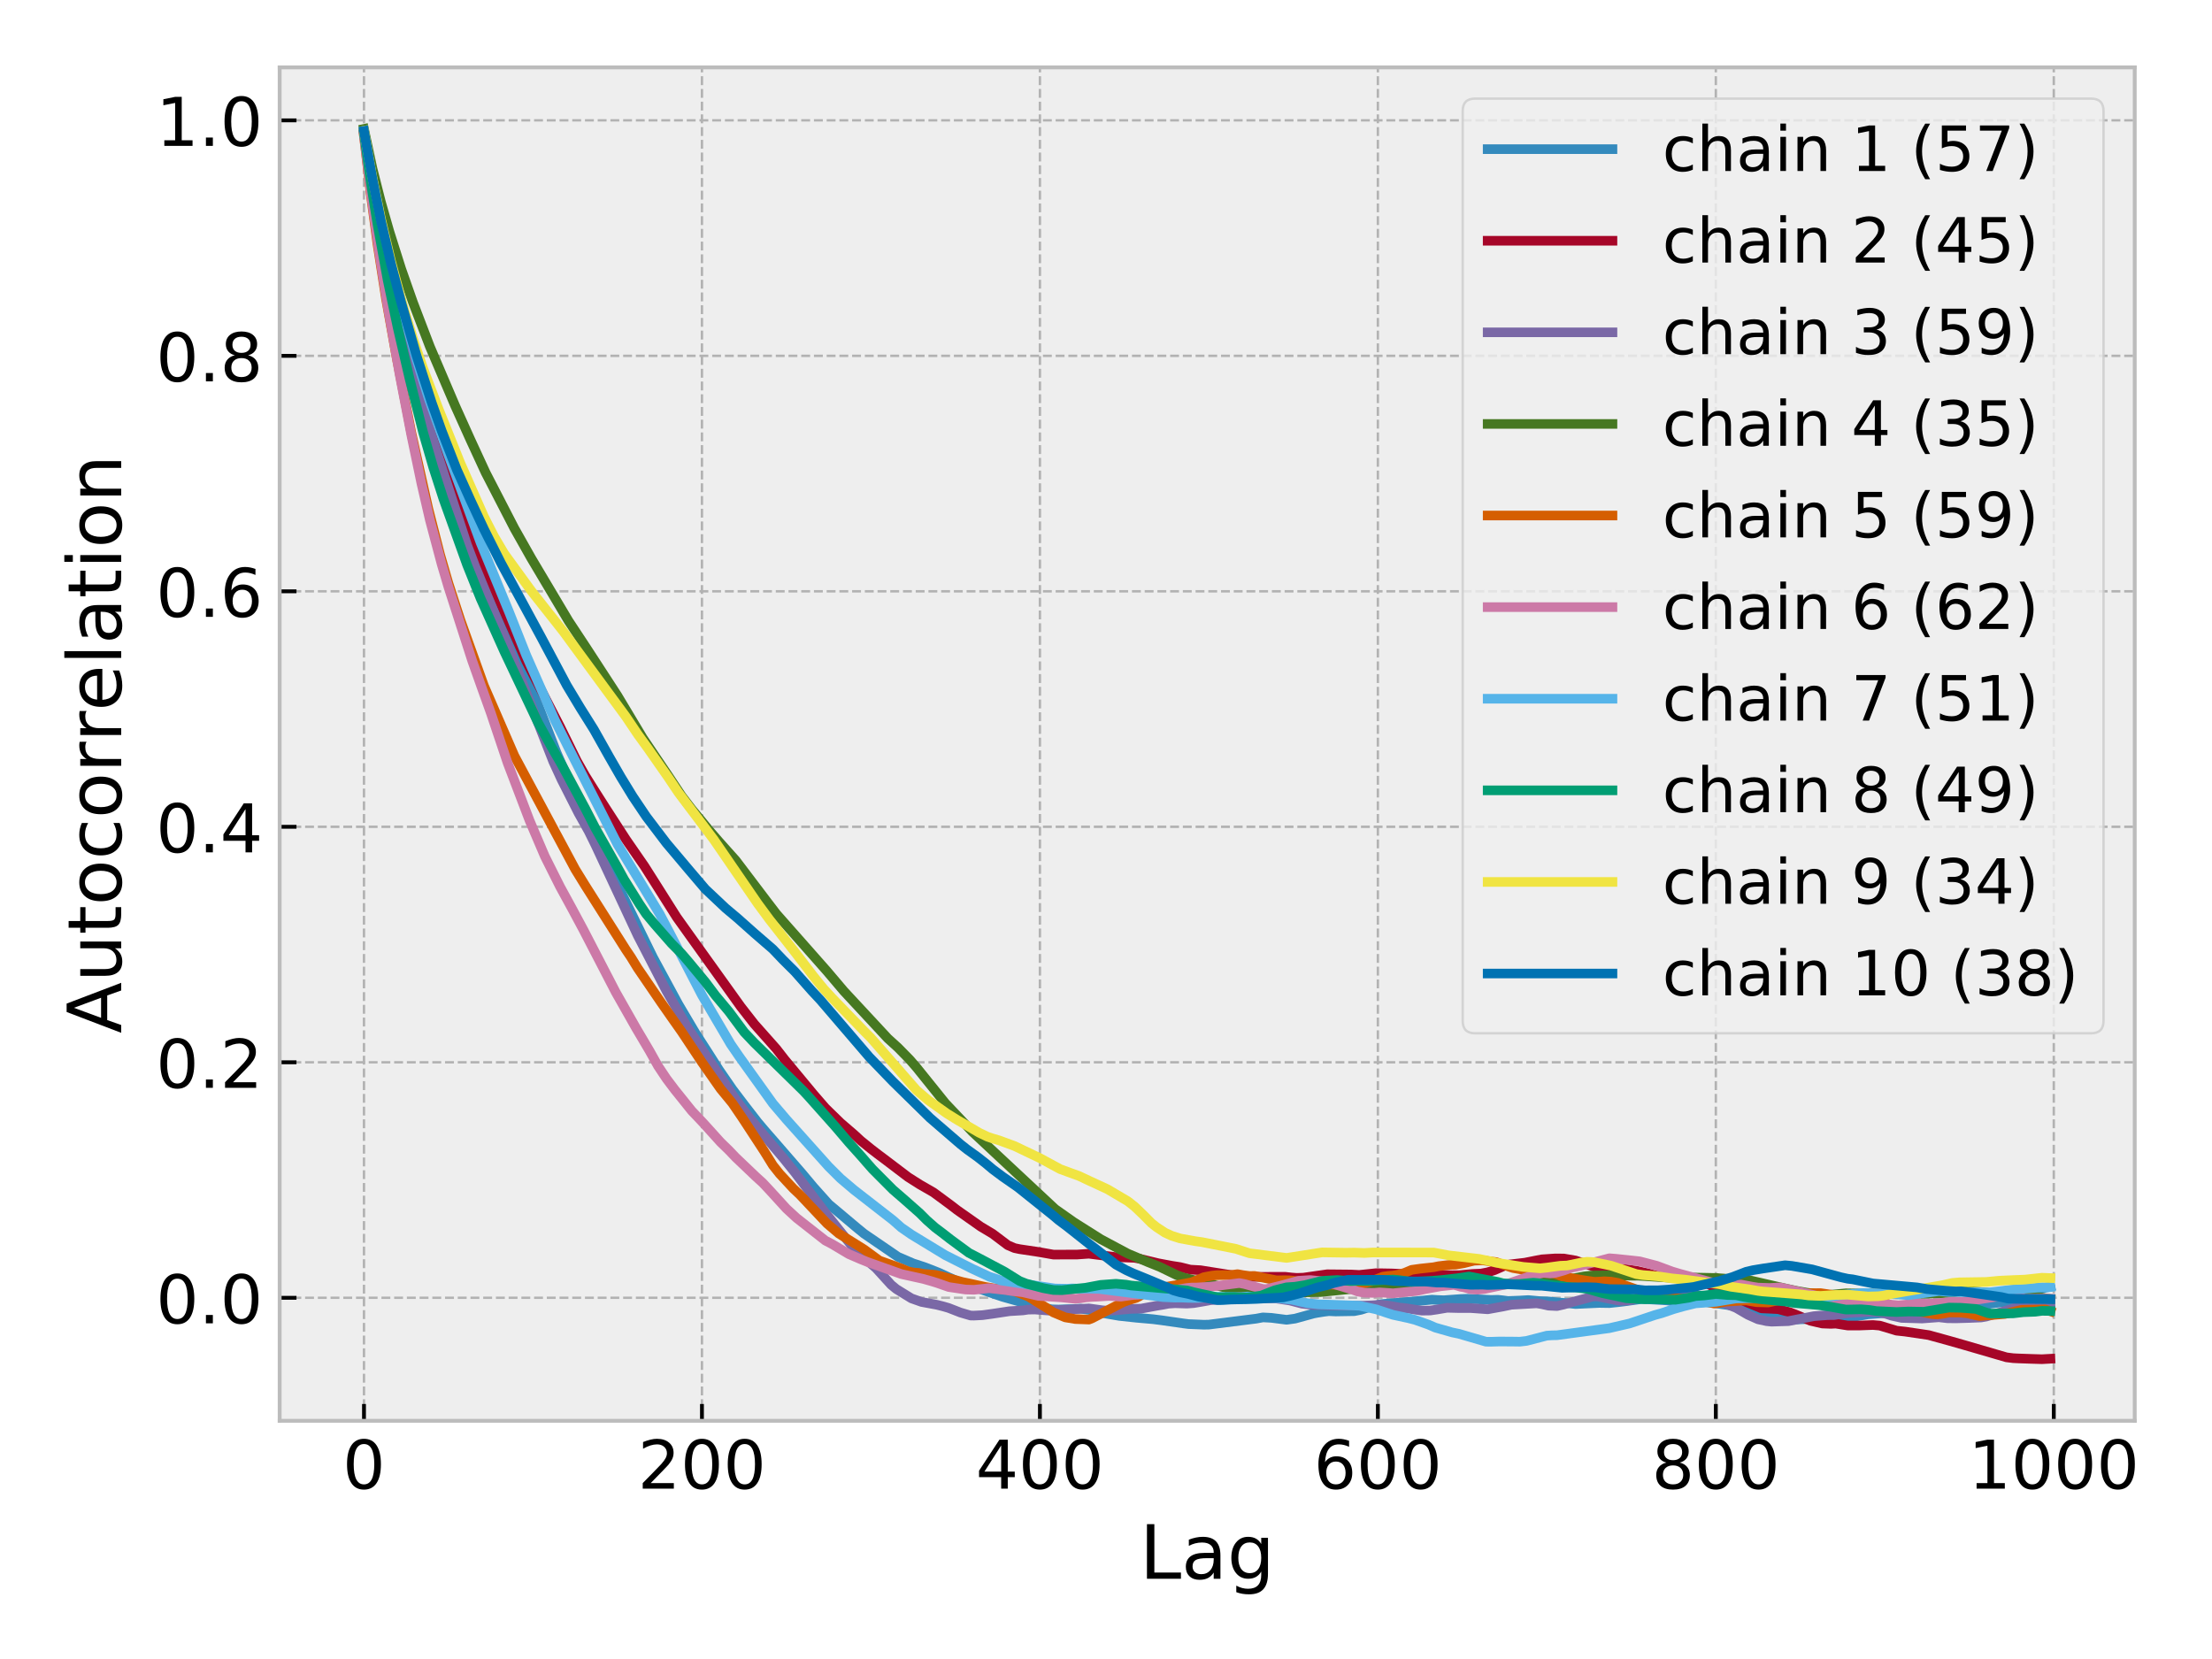 <?xml version="1.0" encoding="utf-8" standalone="no"?>
<!DOCTYPE svg PUBLIC "-//W3C//DTD SVG 1.1//EN"
  "http://www.w3.org/Graphics/SVG/1.1/DTD/svg11.dtd">
<!-- Created with matplotlib (http://matplotlib.org/) -->
<svg height="345.6pt" version="1.1" viewBox="0 0 460.8 345.6" width="460.8pt" xmlns="http://www.w3.org/2000/svg" xmlns:xlink="http://www.w3.org/1999/xlink">
 <defs>
  <style type="text/css">
*{stroke-linecap:butt;stroke-linejoin:round;}
  </style>
 </defs>
 <g id="figure_1">
  <g id="patch_1">
   <path d="M 0 345.6 
L 460.8 345.6 
L 460.8 0 
L 0 0 
z
" style="fill:#ffffff;"/>
  </g>
  <g id="axes_1">
   <g id="patch_2">
    <path d="M 58.26 295.98 
L 444.702 295.98 
L 444.702 14.04 
L 58.26 14.04 
z
" style="fill:#eeeeee;"/>
   </g>
   <g id="matplotlib.axis_1">
    <g id="xtick_1">
     <g id="line2d_1">
      <path clip-path="url(#p0f812b1843)" d="M 75.826 295.98 
L 75.826 14.04 
" style="fill:none;stroke:#b2b2b2;stroke-dasharray:1.85,0.8;stroke-dashoffset:0;stroke-width:0.5;"/>
     </g>
     <g id="line2d_2">
      <defs>
       <path d="M 0 0 
L 0 -3.5 
" id="m0c4c5bbfda" style="stroke:#000000;stroke-width:0.8;"/>
      </defs>
      <g>
       <use style="stroke:#000000;stroke-width:0.8;" x="75.826" xlink:href="#m0c4c5bbfda" y="295.98"/>
      </g>
     </g>
     <g id="text_1">
      <!-- 0 -->
      <defs>
       <path d="M 31.781 66.406 
Q 24.172 66.406 20.328 58.906 
Q 16.5 51.422 16.5 36.375 
Q 16.5 21.391 20.328 13.891 
Q 24.172 6.391 31.781 6.391 
Q 39.453 6.391 43.281 13.891 
Q 47.125 21.391 47.125 36.375 
Q 47.125 51.422 43.281 58.906 
Q 39.453 66.406 31.781 66.406 
z
M 31.781 74.219 
Q 44.047 74.219 50.516 64.516 
Q 56.984 54.828 56.984 36.375 
Q 56.984 17.969 50.516 8.266 
Q 44.047 -1.422 31.781 -1.422 
Q 19.531 -1.422 13.062 8.266 
Q 6.594 17.969 6.594 36.375 
Q 6.594 54.828 13.062 64.516 
Q 19.531 74.219 31.781 74.219 
z
" id="DejaVuSans-30"/>
      </defs>
      <g transform="translate(71.372 310.118)scale(0.14 -0.14)">
       <use xlink:href="#DejaVuSans-30"/>
      </g>
     </g>
    </g>
    <g id="xtick_2">
     <g id="line2d_3">
      <path clip-path="url(#p0f812b1843)" d="M 146.229 295.98 
L 146.229 14.04 
" style="fill:none;stroke:#b2b2b2;stroke-dasharray:1.85,0.8;stroke-dashoffset:0;stroke-width:0.5;"/>
     </g>
     <g id="line2d_4">
      <g>
       <use style="stroke:#000000;stroke-width:0.8;" x="146.229" xlink:href="#m0c4c5bbfda" y="295.98"/>
      </g>
     </g>
     <g id="text_2">
      <!-- 200 -->
      <defs>
       <path d="M 19.188 8.297 
L 53.609 8.297 
L 53.609 0 
L 7.328 0 
L 7.328 8.297 
Q 12.938 14.109 22.625 23.891 
Q 32.328 33.688 34.812 36.531 
Q 39.547 41.844 41.422 45.531 
Q 43.312 49.219 43.312 52.781 
Q 43.312 58.594 39.234 62.25 
Q 35.156 65.922 28.609 65.922 
Q 23.969 65.922 18.812 64.312 
Q 13.672 62.703 7.812 59.422 
L 7.812 69.391 
Q 13.766 71.781 18.938 73 
Q 24.125 74.219 28.422 74.219 
Q 39.75 74.219 46.484 68.547 
Q 53.219 62.891 53.219 53.422 
Q 53.219 48.922 51.531 44.891 
Q 49.859 40.875 45.406 35.406 
Q 44.188 33.984 37.641 27.219 
Q 31.109 20.453 19.188 8.297 
z
" id="DejaVuSans-32"/>
      </defs>
      <g transform="translate(132.867 310.118)scale(0.14 -0.14)">
       <use xlink:href="#DejaVuSans-32"/>
       <use x="63.623" xlink:href="#DejaVuSans-30"/>
       <use x="127.246" xlink:href="#DejaVuSans-30"/>
      </g>
     </g>
    </g>
    <g id="xtick_3">
     <g id="line2d_5">
      <path clip-path="url(#p0f812b1843)" d="M 216.632 295.98 
L 216.632 14.04 
" style="fill:none;stroke:#b2b2b2;stroke-dasharray:1.85,0.8;stroke-dashoffset:0;stroke-width:0.5;"/>
     </g>
     <g id="line2d_6">
      <g>
       <use style="stroke:#000000;stroke-width:0.8;" x="216.632" xlink:href="#m0c4c5bbfda" y="295.98"/>
      </g>
     </g>
     <g id="text_3">
      <!-- 400 -->
      <defs>
       <path d="M 37.797 64.312 
L 12.891 25.391 
L 37.797 25.391 
z
M 35.203 72.906 
L 47.609 72.906 
L 47.609 25.391 
L 58.016 25.391 
L 58.016 17.188 
L 47.609 17.188 
L 47.609 0 
L 37.797 0 
L 37.797 17.188 
L 4.891 17.188 
L 4.891 26.703 
z
" id="DejaVuSans-34"/>
      </defs>
      <g transform="translate(203.27 310.118)scale(0.14 -0.14)">
       <use xlink:href="#DejaVuSans-34"/>
       <use x="63.623" xlink:href="#DejaVuSans-30"/>
       <use x="127.246" xlink:href="#DejaVuSans-30"/>
      </g>
     </g>
    </g>
    <g id="xtick_4">
     <g id="line2d_7">
      <path clip-path="url(#p0f812b1843)" d="M 287.035 295.98 
L 287.035 14.04 
" style="fill:none;stroke:#b2b2b2;stroke-dasharray:1.85,0.8;stroke-dashoffset:0;stroke-width:0.5;"/>
     </g>
     <g id="line2d_8">
      <g>
       <use style="stroke:#000000;stroke-width:0.8;" x="287.035" xlink:href="#m0c4c5bbfda" y="295.98"/>
      </g>
     </g>
     <g id="text_4">
      <!-- 600 -->
      <defs>
       <path d="M 33.016 40.375 
Q 26.375 40.375 22.484 35.828 
Q 18.609 31.297 18.609 23.391 
Q 18.609 15.531 22.484 10.953 
Q 26.375 6.391 33.016 6.391 
Q 39.656 6.391 43.531 10.953 
Q 47.406 15.531 47.406 23.391 
Q 47.406 31.297 43.531 35.828 
Q 39.656 40.375 33.016 40.375 
z
M 52.594 71.297 
L 52.594 62.312 
Q 48.875 64.062 45.094 64.984 
Q 41.312 65.922 37.594 65.922 
Q 27.828 65.922 22.672 59.328 
Q 17.531 52.734 16.797 39.406 
Q 19.672 43.656 24.016 45.922 
Q 28.375 48.188 33.594 48.188 
Q 44.578 48.188 50.953 41.516 
Q 57.328 34.859 57.328 23.391 
Q 57.328 12.156 50.688 5.359 
Q 44.047 -1.422 33.016 -1.422 
Q 20.359 -1.422 13.672 8.266 
Q 6.984 17.969 6.984 36.375 
Q 6.984 53.656 15.188 63.938 
Q 23.391 74.219 37.203 74.219 
Q 40.922 74.219 44.703 73.484 
Q 48.484 72.75 52.594 71.297 
z
" id="DejaVuSans-36"/>
      </defs>
      <g transform="translate(273.673 310.118)scale(0.14 -0.14)">
       <use xlink:href="#DejaVuSans-36"/>
       <use x="63.623" xlink:href="#DejaVuSans-30"/>
       <use x="127.246" xlink:href="#DejaVuSans-30"/>
      </g>
     </g>
    </g>
    <g id="xtick_5">
     <g id="line2d_9">
      <path clip-path="url(#p0f812b1843)" d="M 357.438 295.98 
L 357.438 14.04 
" style="fill:none;stroke:#b2b2b2;stroke-dasharray:1.85,0.8;stroke-dashoffset:0;stroke-width:0.5;"/>
     </g>
     <g id="line2d_10">
      <g>
       <use style="stroke:#000000;stroke-width:0.8;" x="357.438" xlink:href="#m0c4c5bbfda" y="295.98"/>
      </g>
     </g>
     <g id="text_5">
      <!-- 800 -->
      <defs>
       <path d="M 31.781 34.625 
Q 24.75 34.625 20.719 30.859 
Q 16.703 27.094 16.703 20.516 
Q 16.703 13.922 20.719 10.156 
Q 24.75 6.391 31.781 6.391 
Q 38.812 6.391 42.859 10.172 
Q 46.922 13.969 46.922 20.516 
Q 46.922 27.094 42.891 30.859 
Q 38.875 34.625 31.781 34.625 
z
M 21.922 38.812 
Q 15.578 40.375 12.031 44.719 
Q 8.5 49.078 8.5 55.328 
Q 8.5 64.062 14.719 69.141 
Q 20.953 74.219 31.781 74.219 
Q 42.672 74.219 48.875 69.141 
Q 55.078 64.062 55.078 55.328 
Q 55.078 49.078 51.531 44.719 
Q 48 40.375 41.703 38.812 
Q 48.828 37.156 52.797 32.312 
Q 56.781 27.484 56.781 20.516 
Q 56.781 9.906 50.312 4.234 
Q 43.844 -1.422 31.781 -1.422 
Q 19.734 -1.422 13.25 4.234 
Q 6.781 9.906 6.781 20.516 
Q 6.781 27.484 10.781 32.312 
Q 14.797 37.156 21.922 38.812 
z
M 18.312 54.391 
Q 18.312 48.734 21.844 45.562 
Q 25.391 42.391 31.781 42.391 
Q 38.141 42.391 41.719 45.562 
Q 45.312 48.734 45.312 54.391 
Q 45.312 60.062 41.719 63.234 
Q 38.141 66.406 31.781 66.406 
Q 25.391 66.406 21.844 63.234 
Q 18.312 60.062 18.312 54.391 
z
" id="DejaVuSans-38"/>
      </defs>
      <g transform="translate(344.076 310.118)scale(0.14 -0.14)">
       <use xlink:href="#DejaVuSans-38"/>
       <use x="63.623" xlink:href="#DejaVuSans-30"/>
       <use x="127.246" xlink:href="#DejaVuSans-30"/>
      </g>
     </g>
    </g>
    <g id="xtick_6">
     <g id="line2d_11">
      <path clip-path="url(#p0f812b1843)" d="M 427.841 295.98 
L 427.841 14.04 
" style="fill:none;stroke:#b2b2b2;stroke-dasharray:1.85,0.8;stroke-dashoffset:0;stroke-width:0.5;"/>
     </g>
     <g id="line2d_12">
      <g>
       <use style="stroke:#000000;stroke-width:0.8;" x="427.841" xlink:href="#m0c4c5bbfda" y="295.98"/>
      </g>
     </g>
     <g id="text_6">
      <!-- 1000 -->
      <defs>
       <path d="M 12.406 8.297 
L 28.516 8.297 
L 28.516 63.922 
L 10.984 60.406 
L 10.984 69.391 
L 28.422 72.906 
L 38.281 72.906 
L 38.281 8.297 
L 54.391 8.297 
L 54.391 0 
L 12.406 0 
z
" id="DejaVuSans-31"/>
      </defs>
      <g transform="translate(410.026 310.118)scale(0.14 -0.14)">
       <use xlink:href="#DejaVuSans-31"/>
       <use x="63.623" xlink:href="#DejaVuSans-30"/>
       <use x="127.246" xlink:href="#DejaVuSans-30"/>
       <use x="190.869" xlink:href="#DejaVuSans-30"/>
      </g>
     </g>
    </g>
    <g id="text_7">
     <!-- Lag -->
     <defs>
      <path d="M 9.812 72.906 
L 19.672 72.906 
L 19.672 8.297 
L 55.172 8.297 
L 55.172 0 
L 9.812 0 
z
" id="DejaVuSans-4c"/>
      <path d="M 34.281 27.484 
Q 23.391 27.484 19.188 25 
Q 14.984 22.516 14.984 16.5 
Q 14.984 11.719 18.141 8.906 
Q 21.297 6.109 26.703 6.109 
Q 34.188 6.109 38.703 11.406 
Q 43.219 16.703 43.219 25.484 
L 43.219 27.484 
z
M 52.203 31.203 
L 52.203 0 
L 43.219 0 
L 43.219 8.297 
Q 40.141 3.328 35.547 0.953 
Q 30.953 -1.422 24.312 -1.422 
Q 15.922 -1.422 10.953 3.297 
Q 6 8.016 6 15.922 
Q 6 25.141 12.172 29.828 
Q 18.359 34.516 30.609 34.516 
L 43.219 34.516 
L 43.219 35.406 
Q 43.219 41.609 39.141 45 
Q 35.062 48.391 27.688 48.391 
Q 23 48.391 18.547 47.266 
Q 14.109 46.141 10.016 43.891 
L 10.016 52.203 
Q 14.938 54.109 19.578 55.047 
Q 24.219 56 28.609 56 
Q 40.484 56 46.344 49.844 
Q 52.203 43.703 52.203 31.203 
z
" id="DejaVuSans-61"/>
      <path d="M 45.406 27.984 
Q 45.406 37.75 41.375 43.109 
Q 37.359 48.484 30.078 48.484 
Q 22.859 48.484 18.828 43.109 
Q 14.797 37.75 14.797 27.984 
Q 14.797 18.266 18.828 12.891 
Q 22.859 7.516 30.078 7.516 
Q 37.359 7.516 41.375 12.891 
Q 45.406 18.266 45.406 27.984 
z
M 54.391 6.781 
Q 54.391 -7.172 48.188 -13.984 
Q 42 -20.797 29.203 -20.797 
Q 24.469 -20.797 20.266 -20.094 
Q 16.062 -19.391 12.109 -17.922 
L 12.109 -9.188 
Q 16.062 -11.328 19.922 -12.344 
Q 23.781 -13.375 27.781 -13.375 
Q 36.625 -13.375 41.016 -8.766 
Q 45.406 -4.156 45.406 5.172 
L 45.406 9.625 
Q 42.625 4.781 38.281 2.391 
Q 33.938 0 27.875 0 
Q 17.828 0 11.672 7.656 
Q 5.516 15.328 5.516 27.984 
Q 5.516 40.672 11.672 48.328 
Q 17.828 56 27.875 56 
Q 33.938 56 38.281 53.609 
Q 42.625 51.219 45.406 46.391 
L 45.406 54.688 
L 54.391 54.688 
z
" id="DejaVuSans-67"/>
     </defs>
     <g transform="translate(237.403 328.883)scale(0.156 -0.156)">
      <use xlink:href="#DejaVuSans-4c"/>
      <use x="55.713" xlink:href="#DejaVuSans-61"/>
      <use x="116.992" xlink:href="#DejaVuSans-67"/>
     </g>
    </g>
   </g>
   <g id="matplotlib.axis_2">
    <g id="ytick_1">
     <g id="line2d_13">
      <path clip-path="url(#p0f812b1843)" d="M 58.26 270.35 
L 444.702 270.35 
" style="fill:none;stroke:#b2b2b2;stroke-dasharray:1.85,0.8;stroke-dashoffset:0;stroke-width:0.5;"/>
     </g>
     <g id="line2d_14">
      <defs>
       <path d="M 0 0 
L 3.5 0 
" id="m76e8f23302" style="stroke:#000000;stroke-width:0.8;"/>
      </defs>
      <g>
       <use style="stroke:#000000;stroke-width:0.8;" x="58.26" xlink:href="#m76e8f23302" y="270.35"/>
      </g>
     </g>
     <g id="text_8">
      <!-- 0.0 -->
      <defs>
       <path d="M 10.688 12.406 
L 21 12.406 
L 21 0 
L 10.688 0 
z
" id="DejaVuSans-2e"/>
      </defs>
      <g transform="translate(32.496 275.669)scale(0.14 -0.14)">
       <use xlink:href="#DejaVuSans-30"/>
       <use x="63.623" xlink:href="#DejaVuSans-2e"/>
       <use x="95.41" xlink:href="#DejaVuSans-30"/>
      </g>
     </g>
    </g>
    <g id="ytick_2">
     <g id="line2d_15">
      <path clip-path="url(#p0f812b1843)" d="M 58.26 221.294 
L 444.702 221.294 
" style="fill:none;stroke:#b2b2b2;stroke-dasharray:1.85,0.8;stroke-dashoffset:0;stroke-width:0.5;"/>
     </g>
     <g id="line2d_16">
      <g>
       <use style="stroke:#000000;stroke-width:0.8;" x="58.26" xlink:href="#m76e8f23302" y="221.294"/>
      </g>
     </g>
     <g id="text_9">
      <!-- 0.2 -->
      <g transform="translate(32.496 226.613)scale(0.14 -0.14)">
       <use xlink:href="#DejaVuSans-30"/>
       <use x="63.623" xlink:href="#DejaVuSans-2e"/>
       <use x="95.41" xlink:href="#DejaVuSans-32"/>
      </g>
     </g>
    </g>
    <g id="ytick_3">
     <g id="line2d_17">
      <path clip-path="url(#p0f812b1843)" d="M 58.26 172.238 
L 444.702 172.238 
" style="fill:none;stroke:#b2b2b2;stroke-dasharray:1.85,0.8;stroke-dashoffset:0;stroke-width:0.5;"/>
     </g>
     <g id="line2d_18">
      <g>
       <use style="stroke:#000000;stroke-width:0.8;" x="58.26" xlink:href="#m76e8f23302" y="172.238"/>
      </g>
     </g>
     <g id="text_10">
      <!-- 0.4 -->
      <g transform="translate(32.496 177.557)scale(0.14 -0.14)">
       <use xlink:href="#DejaVuSans-30"/>
       <use x="63.623" xlink:href="#DejaVuSans-2e"/>
       <use x="95.41" xlink:href="#DejaVuSans-34"/>
      </g>
     </g>
    </g>
    <g id="ytick_4">
     <g id="line2d_19">
      <path clip-path="url(#p0f812b1843)" d="M 58.26 123.182 
L 444.702 123.182 
" style="fill:none;stroke:#b2b2b2;stroke-dasharray:1.85,0.8;stroke-dashoffset:0;stroke-width:0.5;"/>
     </g>
     <g id="line2d_20">
      <g>
       <use style="stroke:#000000;stroke-width:0.8;" x="58.26" xlink:href="#m76e8f23302" y="123.182"/>
      </g>
     </g>
     <g id="text_11">
      <!-- 0.6 -->
      <g transform="translate(32.496 128.501)scale(0.14 -0.14)">
       <use xlink:href="#DejaVuSans-30"/>
       <use x="63.623" xlink:href="#DejaVuSans-2e"/>
       <use x="95.41" xlink:href="#DejaVuSans-36"/>
      </g>
     </g>
    </g>
    <g id="ytick_5">
     <g id="line2d_21">
      <path clip-path="url(#p0f812b1843)" d="M 58.26 74.126 
L 444.702 74.126 
" style="fill:none;stroke:#b2b2b2;stroke-dasharray:1.85,0.8;stroke-dashoffset:0;stroke-width:0.5;"/>
     </g>
     <g id="line2d_22">
      <g>
       <use style="stroke:#000000;stroke-width:0.8;" x="58.26" xlink:href="#m76e8f23302" y="74.126"/>
      </g>
     </g>
     <g id="text_12">
      <!-- 0.8 -->
      <g transform="translate(32.496 79.445)scale(0.14 -0.14)">
       <use xlink:href="#DejaVuSans-30"/>
       <use x="63.623" xlink:href="#DejaVuSans-2e"/>
       <use x="95.41" xlink:href="#DejaVuSans-38"/>
      </g>
     </g>
    </g>
    <g id="ytick_6">
     <g id="line2d_23">
      <path clip-path="url(#p0f812b1843)" d="M 58.26 25.069 
L 444.702 25.069 
" style="fill:none;stroke:#b2b2b2;stroke-dasharray:1.85,0.8;stroke-dashoffset:0;stroke-width:0.5;"/>
     </g>
     <g id="line2d_24">
      <g>
       <use style="stroke:#000000;stroke-width:0.8;" x="58.26" xlink:href="#m76e8f23302" y="25.069"/>
      </g>
     </g>
     <g id="text_13">
      <!-- 1.0 -->
      <g transform="translate(32.496 30.388)scale(0.14 -0.14)">
       <use xlink:href="#DejaVuSans-31"/>
       <use x="63.623" xlink:href="#DejaVuSans-2e"/>
       <use x="95.41" xlink:href="#DejaVuSans-30"/>
      </g>
     </g>
    </g>
    <g id="text_14">
     <!-- Autocorrelation -->
     <defs>
      <path d="M 34.188 63.188 
L 20.797 26.906 
L 47.609 26.906 
z
M 28.609 72.906 
L 39.797 72.906 
L 67.578 0 
L 57.328 0 
L 50.688 18.703 
L 17.828 18.703 
L 11.188 0 
L 0.781 0 
z
" id="DejaVuSans-41"/>
      <path d="M 8.5 21.578 
L 8.5 54.688 
L 17.484 54.688 
L 17.484 21.922 
Q 17.484 14.156 20.5 10.266 
Q 23.531 6.391 29.594 6.391 
Q 36.859 6.391 41.078 11.031 
Q 45.312 15.672 45.312 23.688 
L 45.312 54.688 
L 54.297 54.688 
L 54.297 0 
L 45.312 0 
L 45.312 8.406 
Q 42.047 3.422 37.719 1 
Q 33.406 -1.422 27.688 -1.422 
Q 18.266 -1.422 13.375 4.438 
Q 8.5 10.297 8.5 21.578 
z
M 31.109 56 
z
" id="DejaVuSans-75"/>
      <path d="M 18.312 70.219 
L 18.312 54.688 
L 36.812 54.688 
L 36.812 47.703 
L 18.312 47.703 
L 18.312 18.016 
Q 18.312 11.328 20.141 9.422 
Q 21.969 7.516 27.594 7.516 
L 36.812 7.516 
L 36.812 0 
L 27.594 0 
Q 17.188 0 13.234 3.875 
Q 9.281 7.766 9.281 18.016 
L 9.281 47.703 
L 2.688 47.703 
L 2.688 54.688 
L 9.281 54.688 
L 9.281 70.219 
z
" id="DejaVuSans-74"/>
      <path d="M 30.609 48.391 
Q 23.391 48.391 19.188 42.75 
Q 14.984 37.109 14.984 27.297 
Q 14.984 17.484 19.156 11.844 
Q 23.344 6.203 30.609 6.203 
Q 37.797 6.203 41.984 11.859 
Q 46.188 17.531 46.188 27.297 
Q 46.188 37.016 41.984 42.703 
Q 37.797 48.391 30.609 48.391 
z
M 30.609 56 
Q 42.328 56 49.016 48.375 
Q 55.719 40.766 55.719 27.297 
Q 55.719 13.875 49.016 6.219 
Q 42.328 -1.422 30.609 -1.422 
Q 18.844 -1.422 12.172 6.219 
Q 5.516 13.875 5.516 27.297 
Q 5.516 40.766 12.172 48.375 
Q 18.844 56 30.609 56 
z
" id="DejaVuSans-6f"/>
      <path d="M 48.781 52.594 
L 48.781 44.188 
Q 44.969 46.297 41.141 47.344 
Q 37.312 48.391 33.406 48.391 
Q 24.656 48.391 19.812 42.844 
Q 14.984 37.312 14.984 27.297 
Q 14.984 17.281 19.812 11.734 
Q 24.656 6.203 33.406 6.203 
Q 37.312 6.203 41.141 7.25 
Q 44.969 8.297 48.781 10.406 
L 48.781 2.094 
Q 45.016 0.344 40.984 -0.531 
Q 36.969 -1.422 32.422 -1.422 
Q 20.062 -1.422 12.781 6.344 
Q 5.516 14.109 5.516 27.297 
Q 5.516 40.672 12.859 48.328 
Q 20.219 56 33.016 56 
Q 37.156 56 41.109 55.141 
Q 45.062 54.297 48.781 52.594 
z
" id="DejaVuSans-63"/>
      <path d="M 41.109 46.297 
Q 39.594 47.172 37.812 47.578 
Q 36.031 48 33.891 48 
Q 26.266 48 22.188 43.047 
Q 18.109 38.094 18.109 28.812 
L 18.109 0 
L 9.078 0 
L 9.078 54.688 
L 18.109 54.688 
L 18.109 46.188 
Q 20.953 51.172 25.484 53.578 
Q 30.031 56 36.531 56 
Q 37.453 56 38.578 55.875 
Q 39.703 55.766 41.062 55.516 
z
" id="DejaVuSans-72"/>
      <path d="M 56.203 29.594 
L 56.203 25.203 
L 14.891 25.203 
Q 15.484 15.922 20.484 11.062 
Q 25.484 6.203 34.422 6.203 
Q 39.594 6.203 44.453 7.469 
Q 49.312 8.734 54.109 11.281 
L 54.109 2.781 
Q 49.266 0.734 44.188 -0.344 
Q 39.109 -1.422 33.891 -1.422 
Q 20.797 -1.422 13.156 6.188 
Q 5.516 13.812 5.516 26.812 
Q 5.516 40.234 12.766 48.109 
Q 20.016 56 32.328 56 
Q 43.359 56 49.781 48.891 
Q 56.203 41.797 56.203 29.594 
z
M 47.219 32.234 
Q 47.125 39.594 43.094 43.984 
Q 39.062 48.391 32.422 48.391 
Q 24.906 48.391 20.391 44.141 
Q 15.875 39.891 15.188 32.172 
z
" id="DejaVuSans-65"/>
      <path d="M 9.422 75.984 
L 18.406 75.984 
L 18.406 0 
L 9.422 0 
z
" id="DejaVuSans-6c"/>
      <path d="M 9.422 54.688 
L 18.406 54.688 
L 18.406 0 
L 9.422 0 
z
M 9.422 75.984 
L 18.406 75.984 
L 18.406 64.594 
L 9.422 64.594 
z
" id="DejaVuSans-69"/>
      <path d="M 54.891 33.016 
L 54.891 0 
L 45.906 0 
L 45.906 32.719 
Q 45.906 40.484 42.875 44.328 
Q 39.844 48.188 33.797 48.188 
Q 26.516 48.188 22.312 43.547 
Q 18.109 38.922 18.109 30.906 
L 18.109 0 
L 9.078 0 
L 9.078 54.688 
L 18.109 54.688 
L 18.109 46.188 
Q 21.344 51.125 25.703 53.562 
Q 30.078 56 35.797 56 
Q 45.219 56 50.047 50.172 
Q 54.891 44.344 54.891 33.016 
z
" id="DejaVuSans-6e"/>
     </defs>
     <g transform="translate(25.251 215.277)rotate(-90)scale(0.156 -0.156)">
      <use xlink:href="#DejaVuSans-41"/>
      <use x="68.408" xlink:href="#DejaVuSans-75"/>
      <use x="131.787" xlink:href="#DejaVuSans-74"/>
      <use x="170.996" xlink:href="#DejaVuSans-6f"/>
      <use x="232.178" xlink:href="#DejaVuSans-63"/>
      <use x="287.158" xlink:href="#DejaVuSans-6f"/>
      <use x="348.34" xlink:href="#DejaVuSans-72"/>
      <use x="389.438" xlink:href="#DejaVuSans-72"/>
      <use x="430.52" xlink:href="#DejaVuSans-65"/>
      <use x="492.043" xlink:href="#DejaVuSans-6c"/>
      <use x="519.826" xlink:href="#DejaVuSans-61"/>
      <use x="581.105" xlink:href="#DejaVuSans-74"/>
      <use x="620.314" xlink:href="#DejaVuSans-69"/>
      <use x="648.098" xlink:href="#DejaVuSans-6f"/>
      <use x="709.279" xlink:href="#DejaVuSans-6e"/>
     </g>
    </g>
   </g>
   <g id="line2d_25">
    <path clip-path="url(#p0f812b1843)" d="M 75.826 27.501 
L 77.234 36.3 
L 78.994 45.795 
L 80.754 54.071 
L 83.218 64.268 
L 85.682 73.277 
L 87.794 80.372 
L 89.554 85.703 
L 96.594 105.891 
L 101.875 120.442 
L 115.955 156.833 
L 118.419 162.437 
L 124.404 175.635 
L 126.868 180.753 
L 129.684 186.474 
L 136.02 199.425 
L 141.3 209.19 
L 144.821 215.134 
L 147.637 219.504 
L 149.749 222.825 
L 152.565 226.911 
L 155.029 230.161 
L 157.845 233.791 
L 159.253 235.458 
L 161.365 237.874 
L 165.237 242.335 
L 166.997 244.357 
L 169.462 247.303 
L 172.63 250.84 
L 174.742 252.604 
L 178.614 255.863 
L 180.022 257.008 
L 187.062 261.825 
L 190.23 263.189 
L 192.695 263.996 
L 195.511 265.098 
L 198.679 266.555 
L 200.087 267.213 
L 201.847 267.818 
L 203.255 268.21 
L 207.127 269.564 
L 208.887 270.157 
L 212.759 271.251 
L 214.167 271.634 
L 216.632 272.259 
L 218.04 272.554 
L 219.096 272.758 
L 220.504 272.797 
L 223.672 272.694 
L 225.08 272.617 
L 227.544 272.972 
L 228.952 273.329 
L 230.008 273.583 
L 233.176 274.125 
L 236.696 274.504 
L 240.217 274.814 
L 241.977 275.038 
L 246.553 275.696 
L 247.609 275.83 
L 250.777 275.96 
L 251.833 275.94 
L 261.689 274.698 
L 263.098 274.437 
L 264.858 274.532 
L 268.026 274.937 
L 269.786 274.691 
L 273.658 273.626 
L 274.362 273.49 
L 275.77 273.267 
L 276.826 273.136 
L 278.234 273.204 
L 282.106 273.138 
L 283.514 272.857 
L 285.627 272.188 
L 287.739 271.675 
L 289.851 271.489 
L 294.427 271.123 
L 298.299 270.742 
L 299.355 270.805 
L 300.763 270.864 
L 304.283 270.609 
L 305.691 270.554 
L 310.62 270.801 
L 312.028 270.765 
L 313.084 270.878 
L 314.14 271.02 
L 316.604 270.929 
L 318.364 270.826 
L 320.828 271.053 
L 322.588 271.116 
L 324.7 271.33 
L 326.812 271.505 
L 328.22 271.656 
L 333.149 271.426 
L 335.261 271.459 
L 337.021 271.271 
L 338.429 271.101 
L 341.949 270.611 
L 343.357 270.665 
L 347.229 270.891 
L 348.637 271.075 
L 352.861 271.265 
L 355.325 271.236 
L 356.382 271.36 
L 361.662 272.109 
L 365.182 272.531 
L 369.758 274.191 
L 374.334 274.855 
L 382.783 274.605 
L 383.839 274.603 
L 385.599 274.415 
L 389.119 273.796 
L 392.287 273.561 
L 394.399 273.298 
L 399.679 273.072 
L 404.256 273.015 
L 407.776 272.629 
L 409.536 272.522 
L 410.944 272.265 
L 414.112 271.654 
L 417.984 271.154 
L 420.448 270.374 
L 422.208 269.663 
L 425.376 268.409 
L 427.137 268.031 
L 427.137 268.031 
" style="fill:none;stroke:#348abd;stroke-linecap:square;stroke-width:2;"/>
   </g>
   <g id="line2d_26">
    <path clip-path="url(#p0f812b1843)" d="M 75.826 27.653 
L 77.234 37.04 
L 78.994 47.168 
L 81.106 57.678 
L 82.866 65.36 
L 84.978 73.502 
L 87.442 82.191 
L 90.962 93.134 
L 94.13 101.862 
L 96.946 108.837 
L 100.819 117.78 
L 109.619 137.719 
L 114.899 147.953 
L 116.659 151.366 
L 120.179 158.539 
L 121.94 161.648 
L 124.052 165.016 
L 126.164 168.333 
L 130.388 174.862 
L 134.26 180.463 
L 136.724 184.348 
L 140.948 191.037 
L 143.764 194.985 
L 154.325 209.722 
L 157.141 213.329 
L 161.717 218.483 
L 163.477 220.743 
L 169.462 227.959 
L 171.926 230.808 
L 175.094 233.897 
L 177.91 236.32 
L 179.318 237.619 
L 181.43 239.33 
L 182.838 240.416 
L 184.246 241.469 
L 189.174 245.212 
L 191.639 246.774 
L 194.455 248.392 
L 197.975 250.986 
L 199.383 252.071 
L 204.311 255.539 
L 206.775 257.011 
L 209.943 259.398 
L 211.351 259.999 
L 212.407 260.221 
L 215.576 260.693 
L 216.984 260.922 
L 219.448 261.358 
L 224.376 261.347 
L 226.84 261.174 
L 232.472 261.886 
L 236.344 262.026 
L 237.4 262.222 
L 241.273 263.153 
L 244.089 263.683 
L 245.849 263.958 
L 247.961 264.487 
L 250.073 264.607 
L 258.873 266.004 
L 267.674 265.973 
L 269.082 266.129 
L 270.138 266.207 
L 271.546 266.159 
L 276.474 265.452 
L 281.402 265.499 
L 283.162 265.59 
L 286.683 265.223 
L 289.851 265.279 
L 290.907 265.323 
L 292.315 265.41 
L 295.483 265.074 
L 300.763 265.607 
L 302.523 265.653 
L 303.931 265.649 
L 306.747 265.388 
L 308.507 265.311 
L 309.916 265.041 
L 311.324 264.598 
L 313.436 263.677 
L 314.492 263.409 
L 317.66 263.039 
L 319.772 262.618 
L 321.18 262.346 
L 323.996 262.153 
L 325.756 262.168 
L 328.22 262.587 
L 333.149 264.233 
L 334.205 264.333 
L 335.613 264.337 
L 337.373 264.345 
L 338.781 264.397 
L 340.893 264.727 
L 343.357 265.281 
L 344.765 265.672 
L 348.285 266.184 
L 352.157 266.576 
L 355.325 267.243 
L 356.734 267.97 
L 357.79 268.5 
L 359.198 269.144 
L 360.606 269.95 
L 366.942 272.554 
L 368.702 272.631 
L 370.462 272.724 
L 372.926 273.392 
L 374.334 273.954 
L 377.15 275.14 
L 379.615 275.714 
L 381.375 275.783 
L 382.431 275.734 
L 384.895 276.127 
L 387.359 276.13 
L 390.175 276.023 
L 391.583 276.147 
L 395.103 277.208 
L 396.863 277.395 
L 401.791 278.125 
L 406.016 279.29 
L 409.184 280.194 
L 417.984 282.756 
L 419.392 282.932 
L 420.448 282.984 
L 423.264 283.084 
L 425.376 283.148 
L 427.137 283.05 
L 427.137 283.05 
" style="fill:none;stroke:#a60628;stroke-linecap:square;stroke-width:2;"/>
   </g>
   <g id="line2d_27">
    <path clip-path="url(#p0f812b1843)" d="M 75.826 27.771 
L 77.234 37.573 
L 78.994 48.314 
L 80.402 55.912 
L 82.162 64.098 
L 83.922 71.07 
L 85.682 77.328 
L 88.498 86.465 
L 92.722 99.502 
L 97.298 113.542 
L 99.059 118.173 
L 103.987 130.138 
L 105.395 133.519 
L 115.251 158.639 
L 117.011 162.464 
L 120.531 169.402 
L 122.644 173.178 
L 124.052 176.035 
L 132.852 194.88 
L 138.836 206.442 
L 143.06 213.76 
L 146.581 219.123 
L 148.693 222.246 
L 150.101 224.328 
L 152.917 228.55 
L 156.085 232.819 
L 159.605 237.032 
L 163.125 241.177 
L 165.589 244.233 
L 171.926 252.622 
L 178.262 260.547 
L 180.022 262.063 
L 182.486 264.173 
L 185.654 267.655 
L 186.71 268.524 
L 189.878 270.478 
L 191.991 271.225 
L 195.159 271.811 
L 196.567 272.165 
L 197.623 272.473 
L 200.087 273.433 
L 202.199 274.052 
L 202.903 274.062 
L 204.663 273.971 
L 206.775 273.681 
L 210.295 273.149 
L 213.111 272.978 
L 214.167 272.818 
L 215.576 272.793 
L 218.392 273.012 
L 219.8 272.938 
L 226.84 272.564 
L 229.656 272.956 
L 230.712 273.041 
L 232.12 272.984 
L 233.88 272.817 
L 235.64 272.666 
L 237.752 272.606 
L 240.921 272.019 
L 242.329 271.786 
L 243.385 271.578 
L 244.793 271.489 
L 247.257 271.566 
L 248.665 271.462 
L 250.777 271.105 
L 252.185 270.844 
L 258.169 270.484 
L 260.633 270.488 
L 262.042 270.389 
L 265.914 270.507 
L 268.73 270.924 
L 271.194 271.571 
L 273.658 271.859 
L 275.066 271.858 
L 278.586 271.98 
L 283.866 272.001 
L 285.627 271.934 
L 287.739 271.804 
L 289.147 271.966 
L 291.611 272.396 
L 293.019 272.547 
L 294.427 272.767 
L 296.187 273.026 
L 297.947 273.001 
L 299.355 272.793 
L 301.467 272.436 
L 303.931 272.497 
L 306.395 272.493 
L 309.916 272.748 
L 313.084 272.173 
L 314.844 271.803 
L 320.124 271.502 
L 321.18 271.678 
L 322.588 271.99 
L 324.348 272.075 
L 325.756 271.756 
L 327.516 271.247 
L 331.036 270.305 
L 331.74 270.094 
L 332.797 270.058 
L 335.261 270.565 
L 337.373 270.965 
L 338.781 270.942 
L 340.189 270.75 
L 340.893 270.498 
L 341.949 270.075 
L 343.709 269.575 
L 346.877 269.107 
L 350.045 269.106 
L 352.861 269.647 
L 353.565 269.808 
L 354.973 270.327 
L 356.03 270.672 
L 359.55 271.616 
L 361.662 272.452 
L 364.126 273.893 
L 366.238 274.837 
L 367.998 275.219 
L 369.054 275.329 
L 372.574 275.213 
L 376.094 274.524 
L 377.854 274.185 
L 380.671 273.967 
L 382.079 273.951 
L 383.839 273.682 
L 385.247 273.481 
L 389.471 273.273 
L 391.231 273.338 
L 392.991 273.728 
L 394.047 274.08 
L 396.159 274.544 
L 400.383 274.671 
L 403.904 274.409 
L 405.664 274.614 
L 407.424 274.638 
L 410.24 274.555 
L 412.704 274.451 
L 413.76 274.268 
L 415.168 273.859 
L 420.8 272.141 
L 422.912 272.002 
L 427.137 271.708 
L 427.137 271.708 
" style="fill:none;stroke:#7a68a6;stroke-linecap:square;stroke-width:2;"/>
   </g>
   <g id="line2d_28">
    <path clip-path="url(#p0f812b1843)" d="M 75.826 26.855 
L 77.586 35.089 
L 79.346 42.058 
L 81.106 48.217 
L 83.57 56.002 
L 86.034 63.007 
L 89.554 72.207 
L 94.834 84.578 
L 98.002 91.612 
L 101.171 98.473 
L 107.155 110.066 
L 110.675 116.304 
L 118.419 129.32 
L 122.292 135.192 
L 127.22 142.771 
L 128.628 144.938 
L 133.908 153.746 
L 139.188 161.576 
L 142.004 165.825 
L 144.116 168.591 
L 145.877 170.708 
L 147.637 172.862 
L 149.749 175.299 
L 153.269 179.237 
L 159.605 187.6 
L 161.717 190.361 
L 172.278 202.319 
L 175.798 206.472 
L 184.95 216.32 
L 187.062 218.236 
L 189.526 220.748 
L 190.934 222.374 
L 196.919 229.812 
L 202.551 235.76 
L 219.8 251.859 
L 223.672 254.587 
L 229.304 258.146 
L 234.936 261.154 
L 239.161 262.933 
L 241.625 263.921 
L 245.145 265.628 
L 246.553 266.134 
L 247.961 266.488 
L 255.001 268.168 
L 256.409 268.53 
L 258.521 268.63 
L 261.337 268.884 
L 265.914 269.304 
L 275.066 269.163 
L 281.402 268.527 
L 284.57 268.154 
L 293.019 267.9 
L 295.131 267.65 
L 297.595 267.522 
L 302.523 267.221 
L 305.339 267.098 
L 307.803 267.344 
L 309.212 267.525 
L 312.028 267.62 
L 315.548 267.522 
L 319.068 267.037 
L 322.236 266.886 
L 325.052 266.809 
L 329.98 265.896 
L 331.388 265.737 
L 332.445 265.7 
L 333.853 265.687 
L 335.965 265.646 
L 340.189 265.766 
L 341.245 265.743 
L 348.989 266.237 
L 350.749 266.209 
L 352.861 266.133 
L 357.438 266.225 
L 364.83 266.788 
L 372.222 268.479 
L 374.334 268.928 
L 376.446 269.303 
L 378.206 269.529 
L 379.615 269.735 
L 381.023 269.758 
L 384.543 269.421 
L 386.655 269.455 
L 387.711 269.472 
L 389.119 269.45 
L 394.751 269.612 
L 400.735 269.484 
L 402.143 269.484 
L 404.96 269.368 
L 407.072 269.196 
L 409.536 268.881 
L 411.296 269.021 
L 416.928 269.573 
L 420.096 270.039 
L 422.912 270.081 
L 424.32 270.136 
L 426.433 270.507 
L 427.137 270.592 
L 427.137 270.592 
" style="fill:none;stroke:#467821;stroke-linecap:square;stroke-width:2;"/>
   </g>
   <g id="line2d_29">
    <path clip-path="url(#p0f812b1843)" d="M 75.826 28.42 
L 77.234 40.425 
L 78.642 50.879 
L 80.402 62.142 
L 82.514 73.895 
L 85.682 90.138 
L 89.202 105.879 
L 91.666 115.506 
L 93.426 121.548 
L 95.89 129.124 
L 100.819 142.852 
L 107.155 157.447 
L 109.619 162.051 
L 119.827 181.083 
L 121.94 184.513 
L 130.388 197.839 
L 131.444 199.408 
L 132.852 201.702 
L 137.78 208.919 
L 140.244 212.439 
L 142.004 214.934 
L 146.229 221.291 
L 150.101 226.818 
L 152.565 229.817 
L 154.677 232.922 
L 157.845 237.762 
L 159.253 239.922 
L 161.013 242.763 
L 162.421 244.533 
L 165.237 247.569 
L 166.645 248.905 
L 172.278 254.881 
L 174.742 256.979 
L 180.022 260.284 
L 183.19 262.603 
L 186.71 263.854 
L 187.766 264.249 
L 189.174 264.836 
L 190.23 265.08 
L 191.286 265.161 
L 192.343 265.373 
L 194.807 265.573 
L 195.863 265.79 
L 197.271 266.185 
L 198.679 266.559 
L 200.439 267.05 
L 205.367 268.111 
L 206.775 268.348 
L 208.535 268.556 
L 210.999 268.861 
L 214.167 270.062 
L 218.04 272.468 
L 219.448 273.405 
L 221.912 274.433 
L 224.024 274.783 
L 226.84 274.89 
L 227.544 274.611 
L 233.88 271.318 
L 234.936 270.907 
L 236.696 270.378 
L 237.4 270.012 
L 238.457 269.335 
L 240.217 268.591 
L 241.273 268.346 
L 245.849 267.576 
L 246.905 267.385 
L 248.313 267.106 
L 250.073 266.378 
L 250.777 266.063 
L 252.537 265.734 
L 253.593 265.633 
L 256.409 265.616 
L 257.817 265.431 
L 258.873 265.626 
L 260.281 265.824 
L 261.337 265.803 
L 265.914 266.723 
L 267.674 266.686 
L 268.73 266.723 
L 270.842 266.962 
L 272.25 267.061 
L 275.418 267.578 
L 277.882 267.629 
L 279.29 267.722 
L 280.698 267.849 
L 282.81 267.721 
L 285.627 266.926 
L 288.091 265.95 
L 289.147 265.805 
L 290.203 265.719 
L 291.611 265.465 
L 292.667 265.131 
L 294.075 264.532 
L 295.835 264.286 
L 298.651 263.985 
L 299.707 263.77 
L 302.171 263.479 
L 303.227 263.448 
L 304.987 263.141 
L 306.395 262.785 
L 307.099 262.623 
L 308.86 262.549 
L 310.62 262.797 
L 311.676 262.915 
L 314.492 263.933 
L 315.196 264.152 
L 317.66 264.579 
L 320.124 264.749 
L 321.532 264.865 
L 322.588 264.921 
L 324.7 265.62 
L 325.404 265.929 
L 329.98 266.704 
L 332.093 267.019 
L 333.149 266.989 
L 334.205 266.908 
L 335.613 266.992 
L 337.021 267.242 
L 342.301 269.098 
L 343.709 269.29 
L 344.765 269.556 
L 347.229 269.929 
L 348.989 270.454 
L 350.397 270.558 
L 352.509 270.613 
L 353.917 270.859 
L 357.086 271.546 
L 357.79 271.473 
L 359.55 271.143 
L 363.774 270.899 
L 365.886 271.266 
L 368.35 271.334 
L 371.518 270.646 
L 372.574 270.339 
L 377.15 269.398 
L 379.263 269.383 
L 383.135 269.945 
L 384.543 270.019 
L 388.063 270.356 
L 389.471 270.693 
L 390.879 270.781 
L 391.583 270.918 
L 394.047 271.982 
L 395.455 272.34 
L 396.511 272.532 
L 402.496 273.74 
L 403.552 273.829 
L 404.96 273.635 
L 406.016 273.411 
L 408.48 273.437 
L 409.888 273.6 
L 412.352 274.158 
L 417.632 273.726 
L 420.096 273.116 
L 421.152 272.862 
L 426.081 272.774 
L 427.137 273.149 
L 427.137 273.149 
" style="fill:none;stroke:#d55e00;stroke-linecap:square;stroke-width:2;"/>
   </g>
   <g id="line2d_30">
    <path clip-path="url(#p0f812b1843)" d="M 75.826 28.292 
L 77.234 40.019 
L 78.994 52.607 
L 80.754 63.781 
L 83.218 77.839 
L 85.682 90.618 
L 87.794 100.729 
L 89.554 108.338 
L 92.018 117.582 
L 93.426 122.323 
L 98.355 137.62 
L 100.467 143.567 
L 102.227 148.464 
L 105.747 158.939 
L 110.323 170.943 
L 113.491 178.366 
L 116.659 184.691 
L 119.123 189.204 
L 121.588 193.799 
L 128.276 206.708 
L 132.5 214.157 
L 135.316 218.92 
L 137.076 222.066 
L 138.836 224.707 
L 140.596 227.038 
L 142.004 228.79 
L 144.116 231.424 
L 145.525 232.904 
L 146.581 234.028 
L 150.101 237.928 
L 151.861 239.64 
L 153.269 241.117 
L 157.493 245.141 
L 158.901 246.422 
L 160.309 247.926 
L 163.829 251.783 
L 165.941 253.731 
L 171.926 258.431 
L 173.334 259.17 
L 176.854 261.269 
L 179.318 262.331 
L 180.726 262.901 
L 187.766 265.409 
L 192.343 266.42 
L 194.103 266.92 
L 195.159 267.244 
L 197.623 268.107 
L 201.143 268.633 
L 202.903 268.688 
L 206.071 268.349 
L 209.591 268.75 
L 210.647 268.925 
L 213.111 269.206 
L 216.28 269.953 
L 219.8 270.179 
L 221.208 270.274 
L 224.024 270.567 
L 225.08 270.458 
L 226.136 270.274 
L 227.544 270.161 
L 228.6 270.121 
L 231.064 269.966 
L 233.528 270.12 
L 234.936 269.917 
L 235.992 269.764 
L 237.048 269.717 
L 239.161 269.432 
L 242.329 269.14 
L 247.257 268.311 
L 248.313 268.214 
L 249.369 268.209 
L 252.185 268.032 
L 253.593 267.869 
L 258.169 267.284 
L 259.225 267.476 
L 263.098 268.524 
L 263.802 268.547 
L 266.618 267.869 
L 270.49 266.812 
L 272.954 266.659 
L 276.122 266.985 
L 281.754 268.657 
L 282.81 269.043 
L 284.218 269.292 
L 286.331 269.328 
L 287.387 269.227 
L 289.147 269.346 
L 290.203 269.421 
L 295.131 268.926 
L 296.891 268.543 
L 300.059 267.961 
L 302.875 267.662 
L 303.579 267.839 
L 304.283 268.059 
L 304.987 268.176 
L 306.395 268.579 
L 307.803 268.667 
L 309.212 268.522 
L 313.788 267.548 
L 319.772 265.512 
L 321.532 265.169 
L 322.94 265.29 
L 323.996 265.166 
L 325.756 264.665 
L 327.516 264.053 
L 328.572 263.844 
L 329.276 263.69 
L 335.261 262.118 
L 336.669 262.233 
L 340.189 262.603 
L 341.597 262.764 
L 345.117 263.683 
L 348.285 264.861 
L 350.045 265.385 
L 356.382 267.086 
L 358.494 267.445 
L 360.254 267.611 
L 361.31 267.584 
L 362.718 267.6 
L 364.83 268.012 
L 366.238 268.234 
L 368.702 268.311 
L 370.814 268.19 
L 372.574 268.565 
L 378.911 270.044 
L 380.671 270.683 
L 382.079 270.934 
L 383.487 271.299 
L 385.599 271.518 
L 390.879 271.224 
L 391.935 271.446 
L 392.991 271.711 
L 395.455 271.928 
L 397.215 271.766 
L 398.975 271.515 
L 401.439 271.599 
L 404.608 271.42 
L 406.72 271.158 
L 408.832 271.209 
L 417.632 269.856 
L 418.688 269.843 
L 419.744 270.018 
L 421.856 270.55 
L 424.672 270.527 
L 425.729 270.517 
L 427.137 270.555 
L 427.137 270.555 
" style="fill:none;stroke:#cc79a7;stroke-linecap:square;stroke-width:2;"/>
   </g>
   <g id="line2d_31">
    <path clip-path="url(#p0f812b1843)" d="M 75.826 27.251 
L 77.234 35.275 
L 79.346 45.899 
L 81.106 53.686 
L 83.57 63.419 
L 86.738 74.792 
L 89.202 82.661 
L 93.426 94.815 
L 100.115 113.037 
L 102.931 119.905 
L 106.099 127.62 
L 109.619 136.488 
L 115.603 150.059 
L 118.419 155.718 
L 128.628 175.87 
L 130.74 179.373 
L 137.428 190.42 
L 139.54 194.416 
L 146.229 207.314 
L 152.213 217.511 
L 153.973 220.07 
L 161.013 229.905 
L 163.829 233.209 
L 172.63 243.041 
L 175.094 245.491 
L 177.91 247.879 
L 186.006 254.179 
L 187.766 255.73 
L 189.878 257.188 
L 196.919 261.472 
L 202.551 264.316 
L 206.071 265.948 
L 208.535 266.75 
L 219.8 268.421 
L 222.264 268.47 
L 223.32 268.408 
L 225.08 268.451 
L 226.488 268.441 
L 228.952 268.497 
L 242.329 270.207 
L 244.793 270.314 
L 246.201 270.307 
L 247.609 270.367 
L 249.017 270.385 
L 251.129 270.321 
L 253.593 270.15 
L 258.521 270.199 
L 259.929 270.087 
L 266.266 270.435 
L 269.082 270.738 
L 272.25 271.464 
L 274.714 271.724 
L 277.178 271.796 
L 283.162 272.001 
L 286.683 272.757 
L 288.795 273.459 
L 290.203 273.908 
L 293.371 274.591 
L 294.779 274.952 
L 297.595 275.951 
L 299.003 276.563 
L 302.523 277.565 
L 303.931 277.858 
L 309.564 279.501 
L 310.62 279.511 
L 312.38 279.457 
L 315.196 279.476 
L 316.604 279.496 
L 318.012 279.333 
L 322.236 278.238 
L 323.292 278.171 
L 324.348 278.15 
L 335.261 276.679 
L 339.485 275.702 
L 344.765 273.939 
L 346.173 273.552 
L 348.637 272.712 
L 350.749 272.115 
L 353.213 271.509 
L 357.438 271.19 
L 359.55 270.839 
L 361.662 270.491 
L 367.998 270.348 
L 370.462 270.03 
L 371.518 269.891 
L 373.278 269.908 
L 379.263 270.233 
L 381.023 270.159 
L 383.839 269.743 
L 388.063 269.355 
L 394.751 269.592 
L 397.567 269.811 
L 403.904 268.953 
L 406.016 269.136 
L 409.888 269.157 
L 414.464 269.227 
L 417.28 268.884 
L 419.04 268.658 
L 422.208 268.423 
L 425.376 268.172 
L 426.785 268.166 
L 427.137 268.122 
L 427.137 268.122 
" style="fill:none;stroke:#56b4e9;stroke-linecap:square;stroke-width:2;"/>
   </g>
   <g id="line2d_32">
    <path clip-path="url(#p0f812b1843)" d="M 75.826 27.873 
L 77.234 37.967 
L 78.642 46.735 
L 80.754 58.323 
L 82.866 68.353 
L 85.33 78.954 
L 88.146 90.079 
L 90.258 97.368 
L 92.37 103.922 
L 97.298 117.653 
L 100.115 124.67 
L 105.043 135.675 
L 112.083 150.538 
L 114.899 155.628 
L 117.011 159.29 
L 121.94 168.471 
L 124.052 172.574 
L 128.276 180.051 
L 130.036 183.24 
L 133.204 188.322 
L 134.612 190.415 
L 136.372 192.533 
L 139.892 196.55 
L 142.004 198.677 
L 143.412 200.313 
L 146.933 204.563 
L 149.045 207.374 
L 151.861 210.75 
L 155.029 215.015 
L 157.141 217.251 
L 167.349 227.252 
L 168.406 228.391 
L 174.038 234.715 
L 176.854 238.021 
L 179.67 241.162 
L 180.374 241.982 
L 181.782 243.585 
L 186.006 247.827 
L 188.47 249.962 
L 191.639 252.761 
L 193.047 254.172 
L 194.807 255.725 
L 196.215 256.785 
L 197.975 258.156 
L 201.847 261.003 
L 204.663 262.467 
L 209.239 264.897 
L 212.407 266.863 
L 213.815 267.416 
L 217.336 268.342 
L 219.448 268.729 
L 221.208 268.766 
L 226.136 268.262 
L 229.304 267.667 
L 232.472 267.432 
L 234.584 267.619 
L 235.64 267.798 
L 247.257 268.814 
L 248.665 269.182 
L 250.073 269.492 
L 253.593 270.244 
L 257.113 270.199 
L 258.169 270.312 
L 259.929 270.284 
L 262.746 269.891 
L 264.154 269.333 
L 265.562 268.787 
L 268.026 268.17 
L 269.786 268.046 
L 271.898 267.708 
L 275.066 266.905 
L 276.122 266.783 
L 278.586 266.651 
L 281.402 266.873 
L 282.81 266.819 
L 284.922 266.859 
L 290.203 266.547 
L 291.611 266.689 
L 294.075 267.042 
L 298.299 266.822 
L 300.411 266.648 
L 301.819 266.486 
L 303.579 266.283 
L 306.043 265.919 
L 312.028 267.049 
L 313.084 267.329 
L 315.196 267.496 
L 316.604 267.471 
L 319.42 267.212 
L 320.476 267.302 
L 321.532 267.487 
L 323.644 267.754 
L 324.7 267.823 
L 326.46 268.102 
L 328.22 268.199 
L 330.684 268.492 
L 333.853 269.394 
L 337.725 270.208 
L 338.781 270.438 
L 342.653 270.658 
L 344.061 270.617 
L 348.989 270.769 
L 351.805 270.338 
L 353.213 269.994 
L 354.973 269.874 
L 356.734 269.654 
L 357.438 269.563 
L 358.846 269.681 
L 359.902 269.774 
L 361.662 269.815 
L 363.422 270.188 
L 364.478 270.357 
L 366.59 270.618 
L 370.814 271.03 
L 371.87 271.121 
L 373.982 271.46 
L 376.446 271.658 
L 378.911 271.876 
L 381.375 272.23 
L 384.543 272.808 
L 387.711 272.746 
L 389.471 272.892 
L 390.879 273.12 
L 395.103 273.316 
L 397.567 273.209 
L 400.735 273.265 
L 406.016 272.394 
L 408.48 272.437 
L 411.648 272.68 
L 412.704 273.058 
L 414.112 273.546 
L 414.816 273.653 
L 419.392 273.595 
L 421.504 273.347 
L 423.968 273.259 
L 425.376 273.071 
L 426.785 273.092 
L 427.137 273.111 
L 427.137 273.111 
" style="fill:none;stroke:#009e73;stroke-linecap:square;stroke-width:2;"/>
   </g>
   <g id="line2d_33">
    <path clip-path="url(#p0f812b1843)" d="M 75.826 27.234 
L 77.586 37.025 
L 79.346 45.519 
L 81.458 54.429 
L 83.922 63.581 
L 86.034 70.544 
L 88.146 76.752 
L 91.314 85.086 
L 95.89 96.459 
L 100.819 107.633 
L 102.931 111.765 
L 105.043 115.345 
L 110.675 123.088 
L 117.363 131.564 
L 126.516 144.031 
L 128.98 147.375 
L 130.388 149.302 
L 132.852 152.966 
L 134.964 155.879 
L 139.188 161.921 
L 141.3 165.067 
L 148.693 174.896 
L 157.845 188.237 
L 160.309 191.574 
L 165.589 198.324 
L 169.462 203.38 
L 171.574 205.982 
L 173.334 207.886 
L 180.022 214.81 
L 181.43 216.226 
L 190.934 227.11 
L 193.399 229.216 
L 197.271 231.973 
L 199.383 233.285 
L 201.847 234.716 
L 203.959 235.958 
L 205.719 236.801 
L 206.775 237.158 
L 208.183 237.573 
L 211.351 238.74 
L 216.632 241.263 
L 220.856 243.547 
L 222.968 244.323 
L 224.728 244.956 
L 226.84 245.947 
L 230.712 247.737 
L 234.936 250.23 
L 236.344 251.338 
L 238.104 253.019 
L 239.865 254.793 
L 240.921 255.63 
L 242.681 256.789 
L 244.089 257.437 
L 245.849 257.991 
L 249.017 258.563 
L 250.425 258.76 
L 257.465 260.159 
L 260.281 261.073 
L 268.026 262.048 
L 275.418 260.895 
L 280.346 260.967 
L 282.106 260.94 
L 284.218 261.016 
L 285.979 260.916 
L 298.651 260.926 
L 301.819 261.52 
L 308.155 262.257 
L 310.62 262.768 
L 311.676 263.046 
L 317.308 263.919 
L 320.828 264.213 
L 322.236 264.066 
L 325.052 263.682 
L 326.46 263.627 
L 329.628 262.975 
L 330.684 262.851 
L 332.093 262.93 
L 335.613 263.665 
L 340.893 265.418 
L 342.301 265.623 
L 345.469 265.891 
L 348.285 266.307 
L 351.101 266.583 
L 358.142 267.522 
L 360.606 268.057 
L 364.478 268.597 
L 366.238 268.918 
L 367.294 269.046 
L 374.334 269.587 
L 375.39 269.676 
L 376.798 269.873 
L 379.263 269.964 
L 382.431 269.756 
L 383.487 269.743 
L 384.895 269.703 
L 389.119 270.081 
L 391.231 270.031 
L 392.287 269.91 
L 394.399 269.487 
L 404.608 267.734 
L 406.72 267.256 
L 408.128 267.137 
L 413.76 267.05 
L 416.576 266.787 
L 419.392 266.659 
L 421.856 266.563 
L 425.376 266.176 
L 427.137 266.243 
L 427.137 266.243 
" style="fill:none;stroke:#f0e442;stroke-linecap:square;stroke-width:2;"/>
   </g>
   <g id="line2d_34">
    <path clip-path="url(#p0f812b1843)" d="M 75.826 27.26 
L 77.586 37.234 
L 79.346 45.989 
L 81.458 54.969 
L 83.57 62.968 
L 86.738 74 
L 89.906 83.809 
L 92.018 89.777 
L 95.186 97.906 
L 98.002 104.186 
L 100.819 110.223 
L 104.339 117.25 
L 106.451 121.143 
L 112.787 132.841 
L 118.067 142.766 
L 120.883 147.451 
L 123.7 151.944 
L 126.868 157.58 
L 129.332 161.863 
L 131.796 165.894 
L 134.612 170.084 
L 138.836 175.65 
L 140.244 177.314 
L 143.412 181.075 
L 146.933 185.209 
L 151.157 189.189 
L 153.621 191.26 
L 157.141 194.393 
L 161.013 197.743 
L 163.125 199.962 
L 165.589 202.413 
L 169.11 206.399 
L 170.87 208.284 
L 181.078 220.188 
L 186.006 225.303 
L 193.751 232.901 
L 200.087 238.365 
L 201.495 239.478 
L 203.607 240.994 
L 205.367 242.375 
L 206.775 243.562 
L 208.887 245.139 
L 212.055 247.342 
L 219.448 253.26 
L 220.504 254.155 
L 222.264 255.478 
L 226.84 259.099 
L 228.248 260.163 
L 232.472 263.44 
L 234.584 264.589 
L 235.992 265.239 
L 239.865 266.82 
L 242.329 267.863 
L 243.033 268.115 
L 244.441 268.807 
L 245.849 269.209 
L 247.609 269.572 
L 249.721 270.125 
L 251.481 270.424 
L 253.593 270.832 
L 254.649 270.828 
L 256.409 270.721 
L 257.817 270.686 
L 259.577 270.659 
L 261.689 270.588 
L 265.914 270.35 
L 267.322 270.266 
L 269.082 269.866 
L 270.842 269.4 
L 274.362 268.224 
L 276.474 267.706 
L 277.882 267.265 
L 280.698 266.623 
L 288.091 266.6 
L 290.555 266.87 
L 293.019 266.932 
L 294.779 266.948 
L 296.891 266.958 
L 299.355 267.185 
L 300.763 267.184 
L 306.395 267.643 
L 308.86 267.613 
L 309.916 267.683 
L 314.14 267.553 
L 315.9 267.628 
L 319.772 267.82 
L 321.18 267.839 
L 325.404 268.269 
L 330.332 268.132 
L 332.445 268.199 
L 333.853 268.395 
L 335.261 268.544 
L 340.893 268.616 
L 342.653 268.802 
L 345.469 268.787 
L 347.581 268.649 
L 351.805 268.221 
L 352.861 268.09 
L 354.621 267.678 
L 358.142 266.878 
L 360.958 266.016 
L 362.366 265.475 
L 363.774 264.926 
L 365.182 264.6 
L 367.294 264.251 
L 371.87 263.576 
L 373.278 263.712 
L 377.502 264.436 
L 383.487 266.072 
L 384.895 266.381 
L 385.951 266.509 
L 390.175 267.371 
L 399.327 268.185 
L 401.439 268.543 
L 405.312 268.889 
L 407.424 269.031 
L 408.48 268.998 
L 410.592 269.277 
L 416.928 270.196 
L 418.336 270.519 
L 420.096 270.568 
L 427.137 270.641 
L 427.137 270.641 
" style="fill:none;stroke:#0072b2;stroke-linecap:square;stroke-width:2;"/>
   </g>
   <g id="patch_3">
    <path d="M 58.26 295.98 
L 58.26 14.04 
" style="fill:none;stroke:#bcbcbc;stroke-linecap:square;stroke-linejoin:miter;stroke-width:0.8;"/>
   </g>
   <g id="patch_4">
    <path d="M 444.702 295.98 
L 444.702 14.04 
" style="fill:none;stroke:#bcbcbc;stroke-linecap:square;stroke-linejoin:miter;stroke-width:0.8;"/>
   </g>
   <g id="patch_5">
    <path d="M 58.26 295.98 
L 444.702 295.98 
" style="fill:none;stroke:#bcbcbc;stroke-linecap:square;stroke-linejoin:miter;stroke-width:0.8;"/>
   </g>
   <g id="patch_6">
    <path d="M 58.26 14.04 
L 444.702 14.04 
" style="fill:none;stroke:#bcbcbc;stroke-linecap:square;stroke-linejoin:miter;stroke-width:0.8;"/>
   </g>
   <g id="legend_1">
    <g id="patch_7">
     <path d="M 307.306 215.256 
L 435.602 215.256 
Q 438.202 215.256 438.202 212.656 
L 438.202 23.14 
Q 438.202 20.54 435.602 20.54 
L 307.306 20.54 
Q 304.706 20.54 304.706 23.14 
L 304.706 212.656 
Q 304.706 215.256 307.306 215.256 
z
" style="fill:#eeeeee;opacity:0.8;stroke:#cccccc;stroke-linejoin:miter;stroke-width:0.5;"/>
    </g>
    <g id="line2d_35">
     <path d="M 309.906 31.068 
L 335.906 31.068 
" style="fill:none;stroke:#348abd;stroke-linecap:square;stroke-width:2;"/>
    </g>
    <g id="line2d_36"/>
    <g id="text_15">
     <!-- chain 1 (57) -->
     <defs>
      <path d="M 54.891 33.016 
L 54.891 0 
L 45.906 0 
L 45.906 32.719 
Q 45.906 40.484 42.875 44.328 
Q 39.844 48.188 33.797 48.188 
Q 26.516 48.188 22.312 43.547 
Q 18.109 38.922 18.109 30.906 
L 18.109 0 
L 9.078 0 
L 9.078 75.984 
L 18.109 75.984 
L 18.109 46.188 
Q 21.344 51.125 25.703 53.562 
Q 30.078 56 35.797 56 
Q 45.219 56 50.047 50.172 
Q 54.891 44.344 54.891 33.016 
z
" id="DejaVuSans-68"/>
      <path id="DejaVuSans-20"/>
      <path d="M 31 75.875 
Q 24.469 64.656 21.281 53.656 
Q 18.109 42.672 18.109 31.391 
Q 18.109 20.125 21.312 9.062 
Q 24.516 -2 31 -13.188 
L 23.188 -13.188 
Q 15.875 -1.703 12.234 9.375 
Q 8.594 20.453 8.594 31.391 
Q 8.594 42.281 12.203 53.312 
Q 15.828 64.359 23.188 75.875 
z
" id="DejaVuSans-28"/>
      <path d="M 10.797 72.906 
L 49.516 72.906 
L 49.516 64.594 
L 19.828 64.594 
L 19.828 46.734 
Q 21.969 47.469 24.109 47.828 
Q 26.266 48.188 28.422 48.188 
Q 40.625 48.188 47.75 41.5 
Q 54.891 34.812 54.891 23.391 
Q 54.891 11.625 47.562 5.094 
Q 40.234 -1.422 26.906 -1.422 
Q 22.312 -1.422 17.547 -0.641 
Q 12.797 0.141 7.719 1.703 
L 7.719 11.625 
Q 12.109 9.234 16.797 8.062 
Q 21.484 6.891 26.703 6.891 
Q 35.156 6.891 40.078 11.328 
Q 45.016 15.766 45.016 23.391 
Q 45.016 31 40.078 35.438 
Q 35.156 39.891 26.703 39.891 
Q 22.75 39.891 18.812 39.016 
Q 14.891 38.141 10.797 36.281 
z
" id="DejaVuSans-35"/>
      <path d="M 8.203 72.906 
L 55.078 72.906 
L 55.078 68.703 
L 28.609 0 
L 18.312 0 
L 43.219 64.594 
L 8.203 64.594 
z
" id="DejaVuSans-37"/>
      <path d="M 8.016 75.875 
L 15.828 75.875 
Q 23.141 64.359 26.781 53.312 
Q 30.422 42.281 30.422 31.391 
Q 30.422 20.453 26.781 9.375 
Q 23.141 -1.703 15.828 -13.188 
L 8.016 -13.188 
Q 14.5 -2 17.703 9.062 
Q 20.906 20.125 20.906 31.391 
Q 20.906 42.672 17.703 53.656 
Q 14.5 64.656 8.016 75.875 
z
" id="DejaVuSans-29"/>
     </defs>
     <g transform="translate(346.306 35.618)scale(0.13 -0.13)">
      <use xlink:href="#DejaVuSans-63"/>
      <use x="54.98" xlink:href="#DejaVuSans-68"/>
      <use x="118.359" xlink:href="#DejaVuSans-61"/>
      <use x="179.639" xlink:href="#DejaVuSans-69"/>
      <use x="207.422" xlink:href="#DejaVuSans-6e"/>
      <use x="270.801" xlink:href="#DejaVuSans-20"/>
      <use x="302.588" xlink:href="#DejaVuSans-31"/>
      <use x="366.211" xlink:href="#DejaVuSans-20"/>
      <use x="397.998" xlink:href="#DejaVuSans-28"/>
      <use x="437.012" xlink:href="#DejaVuSans-35"/>
      <use x="500.635" xlink:href="#DejaVuSans-37"/>
      <use x="564.258" xlink:href="#DejaVuSans-29"/>
     </g>
    </g>
    <g id="line2d_37">
     <path d="M 309.906 50.15 
L 335.906 50.15 
" style="fill:none;stroke:#a60628;stroke-linecap:square;stroke-width:2;"/>
    </g>
    <g id="line2d_38"/>
    <g id="text_16">
     <!-- chain 2 (45) -->
     <g transform="translate(346.306 54.7)scale(0.13 -0.13)">
      <use xlink:href="#DejaVuSans-63"/>
      <use x="54.98" xlink:href="#DejaVuSans-68"/>
      <use x="118.359" xlink:href="#DejaVuSans-61"/>
      <use x="179.639" xlink:href="#DejaVuSans-69"/>
      <use x="207.422" xlink:href="#DejaVuSans-6e"/>
      <use x="270.801" xlink:href="#DejaVuSans-20"/>
      <use x="302.588" xlink:href="#DejaVuSans-32"/>
      <use x="366.211" xlink:href="#DejaVuSans-20"/>
      <use x="397.998" xlink:href="#DejaVuSans-28"/>
      <use x="437.012" xlink:href="#DejaVuSans-34"/>
      <use x="500.635" xlink:href="#DejaVuSans-35"/>
      <use x="564.258" xlink:href="#DejaVuSans-29"/>
     </g>
    </g>
    <g id="line2d_39">
     <path d="M 309.906 69.231 
L 335.906 69.231 
" style="fill:none;stroke:#7a68a6;stroke-linecap:square;stroke-width:2;"/>
    </g>
    <g id="line2d_40"/>
    <g id="text_17">
     <!-- chain 3 (59) -->
     <defs>
      <path d="M 40.578 39.312 
Q 47.656 37.797 51.625 33 
Q 55.609 28.219 55.609 21.188 
Q 55.609 10.406 48.188 4.484 
Q 40.766 -1.422 27.094 -1.422 
Q 22.516 -1.422 17.656 -0.516 
Q 12.797 0.391 7.625 2.203 
L 7.625 11.719 
Q 11.719 9.328 16.594 8.109 
Q 21.484 6.891 26.812 6.891 
Q 36.078 6.891 40.938 10.547 
Q 45.797 14.203 45.797 21.188 
Q 45.797 27.641 41.281 31.266 
Q 36.766 34.906 28.719 34.906 
L 20.219 34.906 
L 20.219 43.016 
L 29.109 43.016 
Q 36.375 43.016 40.234 45.922 
Q 44.094 48.828 44.094 54.297 
Q 44.094 59.906 40.109 62.906 
Q 36.141 65.922 28.719 65.922 
Q 24.656 65.922 20.016 65.031 
Q 15.375 64.156 9.812 62.312 
L 9.812 71.094 
Q 15.438 72.656 20.344 73.438 
Q 25.25 74.219 29.594 74.219 
Q 40.828 74.219 47.359 69.109 
Q 53.906 64.016 53.906 55.328 
Q 53.906 49.266 50.438 45.094 
Q 46.969 40.922 40.578 39.312 
z
" id="DejaVuSans-33"/>
      <path d="M 10.984 1.516 
L 10.984 10.5 
Q 14.703 8.734 18.5 7.812 
Q 22.312 6.891 25.984 6.891 
Q 35.75 6.891 40.891 13.453 
Q 46.047 20.016 46.781 33.406 
Q 43.953 29.203 39.594 26.953 
Q 35.25 24.703 29.984 24.703 
Q 19.047 24.703 12.672 31.312 
Q 6.297 37.938 6.297 49.422 
Q 6.297 60.641 12.938 67.422 
Q 19.578 74.219 30.609 74.219 
Q 43.266 74.219 49.922 64.516 
Q 56.594 54.828 56.594 36.375 
Q 56.594 19.141 48.406 8.859 
Q 40.234 -1.422 26.422 -1.422 
Q 22.703 -1.422 18.891 -0.688 
Q 15.094 0.047 10.984 1.516 
z
M 30.609 32.422 
Q 37.25 32.422 41.125 36.953 
Q 45.016 41.5 45.016 49.422 
Q 45.016 57.281 41.125 61.844 
Q 37.25 66.406 30.609 66.406 
Q 23.969 66.406 20.094 61.844 
Q 16.219 57.281 16.219 49.422 
Q 16.219 41.5 20.094 36.953 
Q 23.969 32.422 30.609 32.422 
z
" id="DejaVuSans-39"/>
     </defs>
     <g transform="translate(346.306 73.781)scale(0.13 -0.13)">
      <use xlink:href="#DejaVuSans-63"/>
      <use x="54.98" xlink:href="#DejaVuSans-68"/>
      <use x="118.359" xlink:href="#DejaVuSans-61"/>
      <use x="179.639" xlink:href="#DejaVuSans-69"/>
      <use x="207.422" xlink:href="#DejaVuSans-6e"/>
      <use x="270.801" xlink:href="#DejaVuSans-20"/>
      <use x="302.588" xlink:href="#DejaVuSans-33"/>
      <use x="366.211" xlink:href="#DejaVuSans-20"/>
      <use x="397.998" xlink:href="#DejaVuSans-28"/>
      <use x="437.012" xlink:href="#DejaVuSans-35"/>
      <use x="500.635" xlink:href="#DejaVuSans-39"/>
      <use x="564.258" xlink:href="#DejaVuSans-29"/>
     </g>
    </g>
    <g id="line2d_41">
     <path d="M 309.906 88.313 
L 335.906 88.313 
" style="fill:none;stroke:#467821;stroke-linecap:square;stroke-width:2;"/>
    </g>
    <g id="line2d_42"/>
    <g id="text_18">
     <!-- chain 4 (35) -->
     <g transform="translate(346.306 92.863)scale(0.13 -0.13)">
      <use xlink:href="#DejaVuSans-63"/>
      <use x="54.98" xlink:href="#DejaVuSans-68"/>
      <use x="118.359" xlink:href="#DejaVuSans-61"/>
      <use x="179.639" xlink:href="#DejaVuSans-69"/>
      <use x="207.422" xlink:href="#DejaVuSans-6e"/>
      <use x="270.801" xlink:href="#DejaVuSans-20"/>
      <use x="302.588" xlink:href="#DejaVuSans-34"/>
      <use x="366.211" xlink:href="#DejaVuSans-20"/>
      <use x="397.998" xlink:href="#DejaVuSans-28"/>
      <use x="437.012" xlink:href="#DejaVuSans-33"/>
      <use x="500.635" xlink:href="#DejaVuSans-35"/>
      <use x="564.258" xlink:href="#DejaVuSans-29"/>
     </g>
    </g>
    <g id="line2d_43">
     <path d="M 309.906 107.394 
L 335.906 107.394 
" style="fill:none;stroke:#d55e00;stroke-linecap:square;stroke-width:2;"/>
    </g>
    <g id="line2d_44"/>
    <g id="text_19">
     <!-- chain 5 (59) -->
     <g transform="translate(346.306 111.944)scale(0.13 -0.13)">
      <use xlink:href="#DejaVuSans-63"/>
      <use x="54.98" xlink:href="#DejaVuSans-68"/>
      <use x="118.359" xlink:href="#DejaVuSans-61"/>
      <use x="179.639" xlink:href="#DejaVuSans-69"/>
      <use x="207.422" xlink:href="#DejaVuSans-6e"/>
      <use x="270.801" xlink:href="#DejaVuSans-20"/>
      <use x="302.588" xlink:href="#DejaVuSans-35"/>
      <use x="366.211" xlink:href="#DejaVuSans-20"/>
      <use x="397.998" xlink:href="#DejaVuSans-28"/>
      <use x="437.012" xlink:href="#DejaVuSans-35"/>
      <use x="500.635" xlink:href="#DejaVuSans-39"/>
      <use x="564.258" xlink:href="#DejaVuSans-29"/>
     </g>
    </g>
    <g id="line2d_45">
     <path d="M 309.906 126.476 
L 335.906 126.476 
" style="fill:none;stroke:#cc79a7;stroke-linecap:square;stroke-width:2;"/>
    </g>
    <g id="line2d_46"/>
    <g id="text_20">
     <!-- chain 6 (62) -->
     <g transform="translate(346.306 131.026)scale(0.13 -0.13)">
      <use xlink:href="#DejaVuSans-63"/>
      <use x="54.98" xlink:href="#DejaVuSans-68"/>
      <use x="118.359" xlink:href="#DejaVuSans-61"/>
      <use x="179.639" xlink:href="#DejaVuSans-69"/>
      <use x="207.422" xlink:href="#DejaVuSans-6e"/>
      <use x="270.801" xlink:href="#DejaVuSans-20"/>
      <use x="302.588" xlink:href="#DejaVuSans-36"/>
      <use x="366.211" xlink:href="#DejaVuSans-20"/>
      <use x="397.998" xlink:href="#DejaVuSans-28"/>
      <use x="437.012" xlink:href="#DejaVuSans-36"/>
      <use x="500.635" xlink:href="#DejaVuSans-32"/>
      <use x="564.258" xlink:href="#DejaVuSans-29"/>
     </g>
    </g>
    <g id="line2d_47">
     <path d="M 309.906 145.557 
L 335.906 145.557 
" style="fill:none;stroke:#56b4e9;stroke-linecap:square;stroke-width:2;"/>
    </g>
    <g id="line2d_48"/>
    <g id="text_21">
     <!-- chain 7 (51) -->
     <g transform="translate(346.306 150.107)scale(0.13 -0.13)">
      <use xlink:href="#DejaVuSans-63"/>
      <use x="54.98" xlink:href="#DejaVuSans-68"/>
      <use x="118.359" xlink:href="#DejaVuSans-61"/>
      <use x="179.639" xlink:href="#DejaVuSans-69"/>
      <use x="207.422" xlink:href="#DejaVuSans-6e"/>
      <use x="270.801" xlink:href="#DejaVuSans-20"/>
      <use x="302.588" xlink:href="#DejaVuSans-37"/>
      <use x="366.211" xlink:href="#DejaVuSans-20"/>
      <use x="397.998" xlink:href="#DejaVuSans-28"/>
      <use x="437.012" xlink:href="#DejaVuSans-35"/>
      <use x="500.635" xlink:href="#DejaVuSans-31"/>
      <use x="564.258" xlink:href="#DejaVuSans-29"/>
     </g>
    </g>
    <g id="line2d_49">
     <path d="M 309.906 164.639 
L 335.906 164.639 
" style="fill:none;stroke:#009e73;stroke-linecap:square;stroke-width:2;"/>
    </g>
    <g id="line2d_50"/>
    <g id="text_22">
     <!-- chain 8 (49) -->
     <g transform="translate(346.306 169.189)scale(0.13 -0.13)">
      <use xlink:href="#DejaVuSans-63"/>
      <use x="54.98" xlink:href="#DejaVuSans-68"/>
      <use x="118.359" xlink:href="#DejaVuSans-61"/>
      <use x="179.639" xlink:href="#DejaVuSans-69"/>
      <use x="207.422" xlink:href="#DejaVuSans-6e"/>
      <use x="270.801" xlink:href="#DejaVuSans-20"/>
      <use x="302.588" xlink:href="#DejaVuSans-38"/>
      <use x="366.211" xlink:href="#DejaVuSans-20"/>
      <use x="397.998" xlink:href="#DejaVuSans-28"/>
      <use x="437.012" xlink:href="#DejaVuSans-34"/>
      <use x="500.635" xlink:href="#DejaVuSans-39"/>
      <use x="564.258" xlink:href="#DejaVuSans-29"/>
     </g>
    </g>
    <g id="line2d_51">
     <path d="M 309.906 183.72 
L 335.906 183.72 
" style="fill:none;stroke:#f0e442;stroke-linecap:square;stroke-width:2;"/>
    </g>
    <g id="line2d_52"/>
    <g id="text_23">
     <!-- chain 9 (34) -->
     <g transform="translate(346.306 188.27)scale(0.13 -0.13)">
      <use xlink:href="#DejaVuSans-63"/>
      <use x="54.98" xlink:href="#DejaVuSans-68"/>
      <use x="118.359" xlink:href="#DejaVuSans-61"/>
      <use x="179.639" xlink:href="#DejaVuSans-69"/>
      <use x="207.422" xlink:href="#DejaVuSans-6e"/>
      <use x="270.801" xlink:href="#DejaVuSans-20"/>
      <use x="302.588" xlink:href="#DejaVuSans-39"/>
      <use x="366.211" xlink:href="#DejaVuSans-20"/>
      <use x="397.998" xlink:href="#DejaVuSans-28"/>
      <use x="437.012" xlink:href="#DejaVuSans-33"/>
      <use x="500.635" xlink:href="#DejaVuSans-34"/>
      <use x="564.258" xlink:href="#DejaVuSans-29"/>
     </g>
    </g>
    <g id="line2d_53">
     <path d="M 309.906 202.802 
L 335.906 202.802 
" style="fill:none;stroke:#0072b2;stroke-linecap:square;stroke-width:2;"/>
    </g>
    <g id="line2d_54"/>
    <g id="text_24">
     <!-- chain 10 (38) -->
     <g transform="translate(346.306 207.352)scale(0.13 -0.13)">
      <use xlink:href="#DejaVuSans-63"/>
      <use x="54.98" xlink:href="#DejaVuSans-68"/>
      <use x="118.359" xlink:href="#DejaVuSans-61"/>
      <use x="179.639" xlink:href="#DejaVuSans-69"/>
      <use x="207.422" xlink:href="#DejaVuSans-6e"/>
      <use x="270.801" xlink:href="#DejaVuSans-20"/>
      <use x="302.588" xlink:href="#DejaVuSans-31"/>
      <use x="366.211" xlink:href="#DejaVuSans-30"/>
      <use x="429.834" xlink:href="#DejaVuSans-20"/>
      <use x="461.621" xlink:href="#DejaVuSans-28"/>
      <use x="500.635" xlink:href="#DejaVuSans-33"/>
      <use x="564.258" xlink:href="#DejaVuSans-38"/>
      <use x="627.881" xlink:href="#DejaVuSans-29"/>
     </g>
    </g>
   </g>
  </g>
 </g>
 <defs>
  <clipPath id="p0f812b1843">
   <rect height="281.94" width="386.442" x="58.26" y="14.04"/>
  </clipPath>
 </defs>
</svg>
